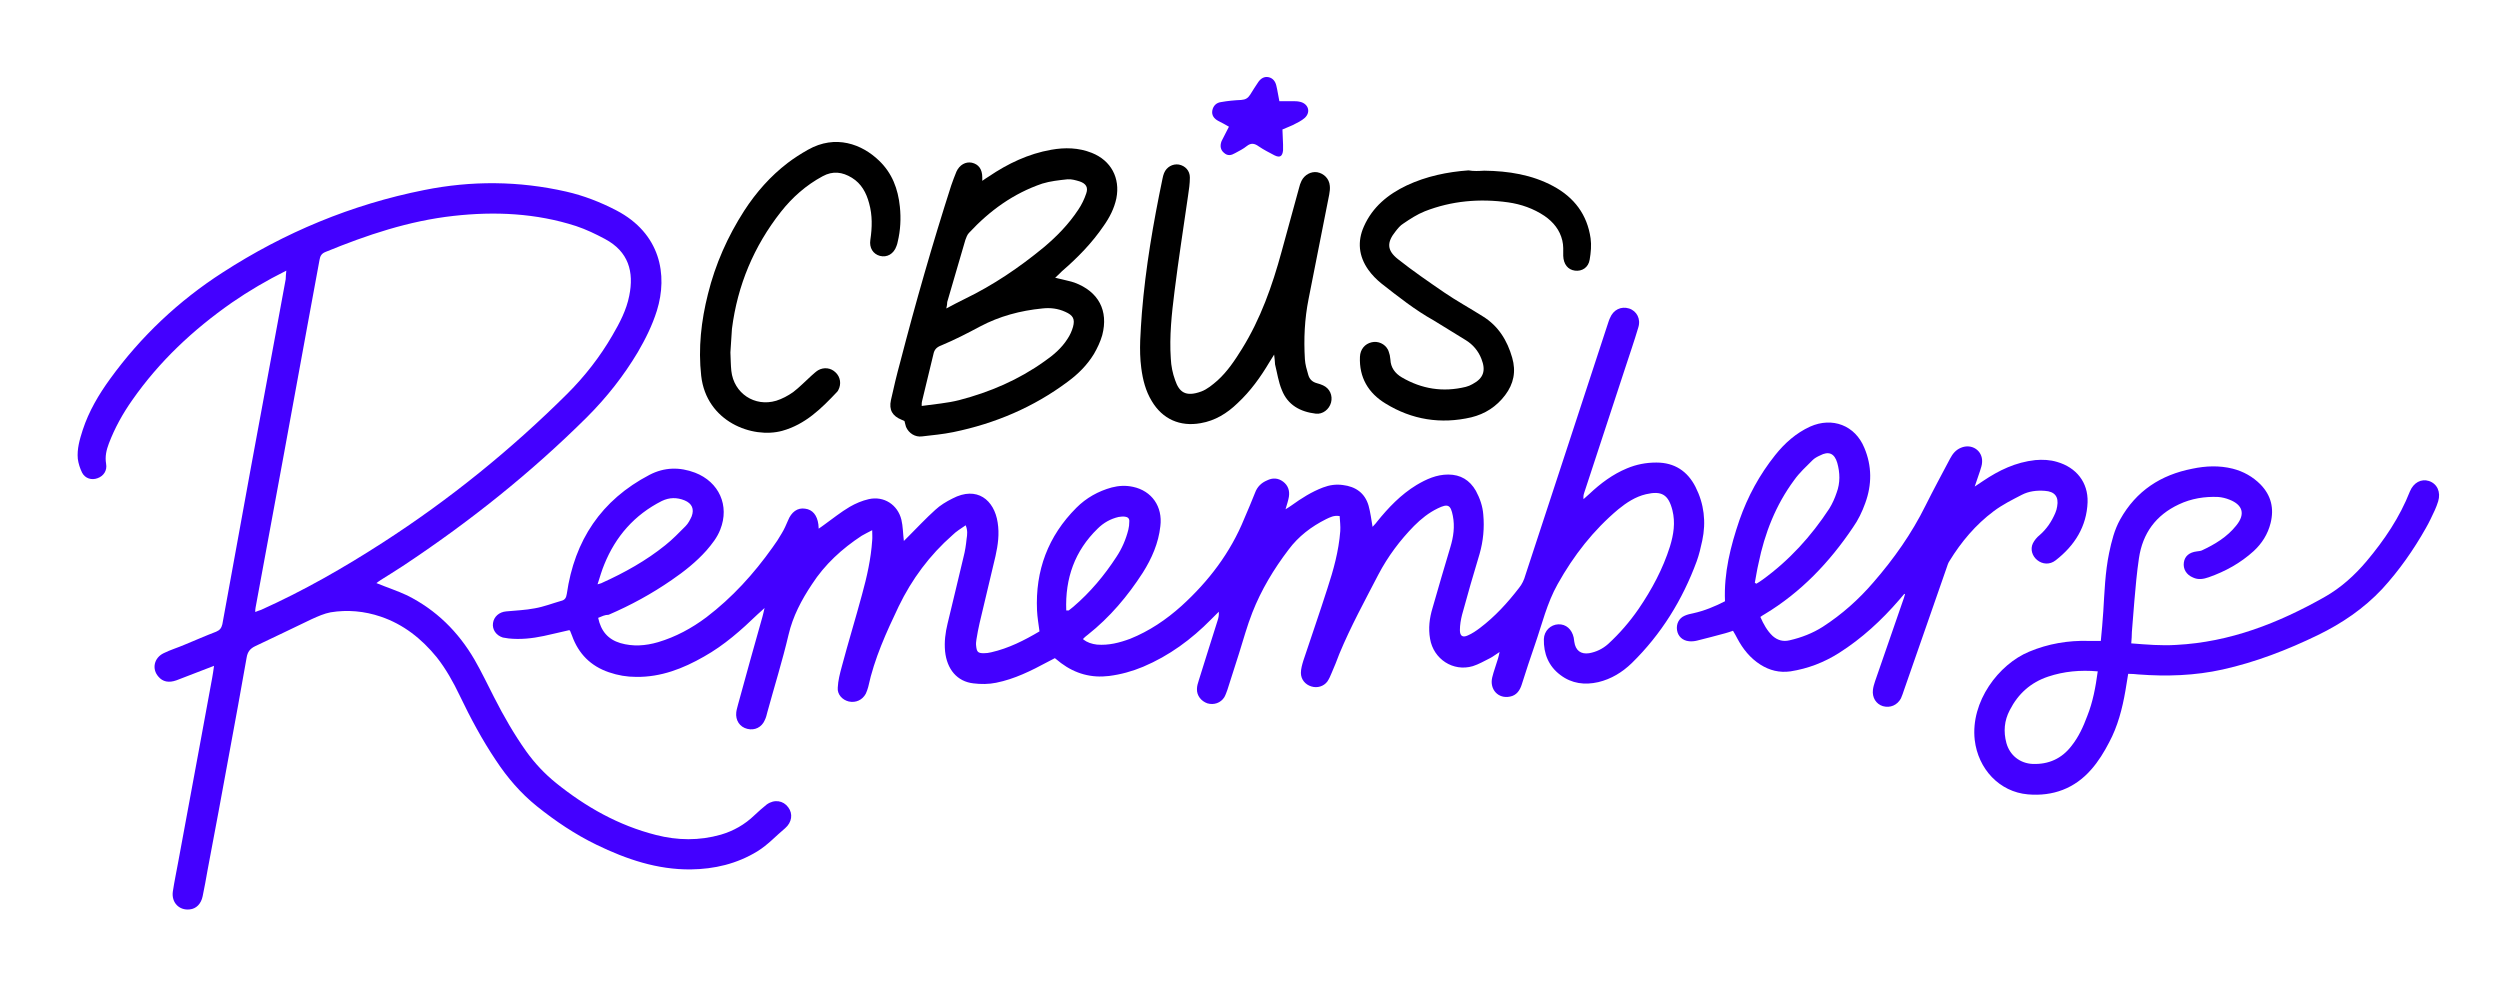 <?xml version="1.0" encoding="utf-8"?>
<!-- Generator: Adobe Illustrator 24.0.1, SVG Export Plug-In . SVG Version: 6.00 Build 0)  -->
<svg version="1.1" id="Untitled_x5F_Artwork_43_xA0_Image_1_"
	 xmlns="http://www.w3.org/2000/svg" xmlns:xlink="http://www.w3.org/1999/xlink" x="0px" y="0px" viewBox="0 0 812.9 325.4"
	 style="enable-background:new 0 0 812.9 325.4;" xml:space="preserve">
<style type="text/css">
	.st0{fill:#4300FF;}
</style>
<g>
	<path class="st0" d="M399.6,41.2c-1.2-0.7-2.3-1.3-3.5-1.9c-1.3-0.7-2.2-1.8-1.9-3.4c0.3-1.5,1.3-2.5,2.8-2.7
		c2.2-0.4,4.4-0.6,6.6-0.7c1.4-0.1,2.2-0.6,2.9-1.7c0.8-1.4,1.8-2.8,2.7-4.2c0.8-1.1,1.9-1.8,3.3-1.5s2.2,1.4,2.5,2.7
		c0.4,1.6,0.6,3.2,1,5.1c1.5,0,2.8,0,4.2,0c0.8,0,1.7,0,2.5,0.2c2.7,0.6,3.6,3.3,1.6,5.2c-1.1,1-2.6,1.7-4,2.4c-1,0.5-2,0.8-3.3,1.4
		c0.1,1.6,0.1,3.2,0.2,4.9c0,0.6,0,1.3,0,1.9c-0.2,1.9-1,2.5-2.8,1.6c-1.7-0.9-3.5-1.8-5.1-2.9c-1.4-1-2.5-1.2-3.9-0.1
		c-1.1,0.9-2.5,1.6-3.8,2.3c-1.2,0.7-2.4,1-3.6-0.1c-1.1-0.9-1.4-2.2-0.8-3.8C397.9,44.4,398.8,42.9,399.6,41.2z"/>
	<path class="st0" d="M194.5,200.9c0.9,4.3,3.2,7,7.2,8.2c4.1,1.2,8.2,0.9,12.3-0.3c5.7-1.7,10.9-4.5,15.7-8.1
		c8.4-6.4,15.4-14.1,21.5-22.7c1.1-1.5,2.1-3,3-4.6c0.8-1.3,1.4-2.7,2-4.1c1.1-2.8,3.1-4.3,5.6-3.9c2.4,0.3,3.9,2.1,4.3,5.1
		c0,0.4,0.1,0.8,0.1,1.4c0.7-0.5,1.2-0.8,1.7-1.2c2.8-2,5.5-4.2,8.4-5.9c1.9-1.1,4-2,6.2-2.5c4.9-1.1,9.4,1.8,10.6,6.7
		c0.5,2.1,0.5,4.4,0.8,6.9c0.6-0.6,1-1,1.5-1.5c2.9-2.9,5.7-5.9,8.7-8.6c1.6-1.5,3.6-2.7,5.6-3.7c8-4.2,13.6,0.5,14.7,7.8
		c0.6,3.7,0.1,7.3-0.7,10.9c-1.7,7.3-3.5,14.6-5.2,21.9c-0.4,1.7-0.7,3.4-1,5.2c-0.1,0.7-0.2,1.4-0.1,2.1c0.2,2,0.6,2.4,2.5,2.4
		c0.8,0,1.6-0.1,2.4-0.3c5.7-1.3,10.8-3.9,15.7-6.8c-0.3-2.3-0.7-4.6-0.8-6.8c-0.6-13,3.6-24.2,12.8-33.4c3.2-3.2,7.1-5.4,11.5-6.6
		c2.3-0.6,4.6-0.7,6.9-0.2c6.1,1.3,9.7,6.4,8.9,12.8c-0.6,5.5-2.8,10.5-5.7,15.1c-4.9,7.6-10.7,14.5-17.9,20.2
		c-0.4,0.3-0.9,0.7-1.3,1.1c-0.1,0-0.1,0.1-0.2,0.4c1.3,1,2.8,1.5,4.5,1.7c3.8,0.3,7.3-0.6,10.8-1.9c6.2-2.5,11.7-6.2,16.7-10.7
		c8.8-8,15.9-17.3,20.4-28.4c1.2-2.8,2.4-5.6,3.5-8.4c0.7-1.9,2-3.2,3.9-4c1.8-0.9,3.6-0.8,5.2,0.4s2.2,2.9,1.9,4.9
		c-0.2,1.2-0.6,2.4-1.1,4.1c0.9-0.6,1.5-0.9,2-1.3c3.2-2.3,6.5-4.4,10.2-5.8c2.1-0.8,4.2-1.1,6.4-0.8c4.2,0.5,7.2,2.6,8.4,6.7
		c0.6,2.2,0.9,4.5,1.3,6.9c0.5-0.6,1-1,1.4-1.6c3.7-4.6,7.8-8.9,12.9-12c3.2-1.9,6.5-3.4,10.3-3.4c4,0,7,1.8,9,5.3
		c1.3,2.4,2.2,5,2.4,7.7c0.4,4.3,0,8.6-1.2,12.8c-2,6.6-3.9,13.2-5.7,19.8c-0.4,1.6-0.7,3.3-0.7,5c0,1.9,0.9,2.5,2.6,1.7
		c1.4-0.6,2.7-1.5,3.9-2.4c4.9-3.7,9-8.2,12.7-13c1-1.2,1.7-2.7,2.1-4.2c8.9-27,17.7-54,26.6-81.1c0.3-0.8,0.5-1.7,0.9-2.5
		c1.1-2.7,3.6-3.9,6.2-3.1c2.5,0.8,3.9,3.4,3,6.2c-1.3,4.4-2.8,8.7-4.2,13c-4.5,13.6-8.9,27.2-13.4,40.8c-0.2,0.6-0.3,1.2-0.2,2
		c0.6-0.6,1.3-1.1,1.9-1.7c3.6-3.4,7.6-6.4,12.2-8.3c3.1-1.3,6.2-1.9,9.6-1.9c5.9,0,10.1,2.8,12.7,7.9c2.8,5.5,3.5,11.4,2.2,17.5
		c-0.5,2.3-1,4.5-1.8,6.7c-4.6,12.5-11.5,23.7-21.1,33.1c-3.1,3-6.7,5.2-10.9,6.2c-4.4,1-8.6,0.5-12.3-2.3c-3.9-2.9-5.5-7-5.4-11.7
		c0.1-2.7,2.2-4.7,4.7-4.8s4.4,1.6,5,4.3c0.1,0.5,0.1,0.9,0.2,1.4c0.4,2.8,2.1,4.1,4.8,3.7c2.3-0.4,4.4-1.4,6.2-3
		c3.7-3.4,7-7.2,9.9-11.4c4.3-6.3,7.9-13,10.2-20.3c1.2-3.9,1.8-7.8,0.8-11.8c-1.3-5.1-3.5-6.4-8.6-5.2c-3.4,0.8-6.3,2.7-9,4.9
		c-8.1,6.8-14.5,15-19.7,24.3c-3.5,6.2-5.1,13.1-7.4,19.7c-1.5,4.3-2.9,8.6-4.3,13c-0.6,1.9-1.7,3.5-3.8,3.9
		c-3.8,0.8-6.7-2.3-5.8-6.2c0.5-2.1,1.3-4.1,1.9-6.2c0.2-0.6,0.3-1.2,0.5-2.1c-1.3,0.8-2.1,1.5-3.1,2c-1.8,0.9-3.7,2-5.6,2.6
		c-6.4,1.9-12.8-2.3-13.9-8.9c-0.6-3.4-0.2-6.7,0.8-10c1.9-6.6,3.8-13.2,5.8-19.8c1-3.3,1.5-6.7,0.8-10.2c-0.7-3.6-1.6-4-4.9-2.4
		c-2.9,1.4-5.4,3.4-7.7,5.7c-4.6,4.7-8.5,9.9-11.6,15.8c-4.4,8.5-9,16.9-12.7,25.8c-0.8,2.1-1.6,4.2-2.5,6.2c-0.4,1-0.8,1.9-1.4,2.8
		c-1.2,1.6-3.3,2.2-5.2,1.6c-2-0.6-3.4-2.3-3.4-4.4c0-1.3,0.4-2.7,0.8-4c2.6-7.8,5.3-15.6,7.8-23.4c2-6.1,3.7-12.2,4.2-18.7
		c0.1-1.6-0.1-3.3-0.2-4.9c-1.9-0.3-3.1,0.4-4.4,1c-4.8,2.4-9,5.6-12.2,9.9c-4.8,6.3-8.9,13.1-11.8,20.5c-1.7,4.3-2.9,8.8-4.3,13.2
		c-1.3,4-2.5,7.9-3.8,11.9c-0.3,0.8-0.6,1.7-1,2.4c-1.2,1.9-3.4,2.6-5.5,2c-2-0.7-3.5-2.5-3.4-4.7c0-0.9,0.3-1.9,0.6-2.8
		c2-6.5,4.1-13,6.1-19.4c0.3-0.9,0.5-1.8,0.4-2.9c-0.8,0.8-1.6,1.6-2.5,2.5c-6.4,6.5-13.6,11.8-22.1,15.4c-3.6,1.5-7.2,2.5-11.1,3
		c-5.7,0.7-10.9-0.7-15.6-4.2c-0.6-0.5-1.3-1-2-1.6c-0.8,0.4-1.5,0.8-2.3,1.2c-5.4,2.9-10.8,5.6-16.8,6.8c-2.4,0.5-5,0.5-7.4,0.2
		c-5.3-0.6-8.6-4.6-9.2-10.4c-0.3-3.1,0.1-6.1,0.8-9c1.7-7.2,3.5-14.4,5.2-21.7c0.5-1.9,0.8-3.9,1-5.9c0.2-1.3,0.4-2.7-0.3-4.4
		c-1.6,1.1-3.1,2-4.3,3.2c-7.4,6.5-13.2,14.3-17.5,23.2c-4,8.4-7.9,16.9-9.9,26.2c-0.2,0.8-0.5,1.5-0.8,2.2c-1.1,2-3.2,3-5.5,2.5
		c-2.1-0.5-3.8-2.3-3.6-4.5c0.1-2.3,0.7-4.6,1.3-6.8c2.1-7.9,4.5-15.7,6.6-23.5c1.6-5.8,2.9-11.6,3.3-17.6c0.1-0.9,0-1.9,0-3.3
		c-1.3,0.7-2.4,1.2-3.4,1.8c-6.4,4.2-12,9.3-16.2,15.8c-3.4,5.1-6.2,10.4-7.6,16.4c-2,8.5-4.6,16.8-6.9,25.2
		c-0.2,0.8-0.4,1.7-0.8,2.5c-1,2.4-3.3,3.5-5.7,2.9c-2.5-0.6-3.9-2.8-3.6-5.4c0.1-0.9,0.4-1.7,0.6-2.6c2.6-9.5,5.2-18.9,7.9-28.4
		c0.2-0.8,0.4-1.5,0.7-2.9c-1,0.9-1.6,1.5-2.2,2c-5.4,5.2-10.9,10.1-17.5,13.8c-6.8,3.9-14,6.7-22,6.6c-3.1,0-6-0.5-8.9-1.5
		c-5.9-2-9.9-6-12-11.9c-0.2-0.5-0.4-1-0.6-1.5c0-0.1-0.1-0.1-0.3-0.3c-2.7,0.6-5.5,1.3-8.3,1.9c-3.8,0.8-7.6,1.2-11.4,0.8
		c-0.6-0.1-1.3-0.2-1.9-0.3c-2.2-0.7-3.5-2.6-3.2-4.7c0.3-2.1,2-3.6,4.3-3.8c3.1-0.3,6.2-0.4,9.3-1c2.9-0.5,5.7-1.6,8.5-2.4
		c1.3-0.3,1.7-1,1.9-2.3c2.5-17.4,11.2-30.5,26.9-38.7c4.8-2.5,9.8-2.6,14.8-0.7c7.8,3,11.3,10.7,8.2,18.5c-1,2.6-2.7,4.7-4.5,6.8
		c-3.3,3.7-7.2,6.8-11.3,9.6c-6.5,4.5-13.3,8.2-20.5,11.3C196.7,199.9,195.7,200.4,194.5,200.9z M194.3,190c0.9-0.3,1.2-0.3,1.5-0.5
		c7.3-3.3,14.3-7.2,20.5-12.2c2.4-1.9,4.5-4.1,6.6-6.2c0.9-0.9,1.5-2.1,2-3.2c0.9-2.4,0.1-4.2-2.3-5.2c-2.5-1-4.9-1-7.4,0.2
		c-8.9,4.5-15,11.5-18.7,20.6C195.7,185.4,195.1,187.5,194.3,190z M346.7,198.5c0.5,0,0.7,0,0.8,0c0.5-0.4,1-0.8,1.5-1.2
		c5.5-4.7,10.1-10.2,14-16.2c1.8-2.7,3.1-5.7,3.9-8.9c0.2-0.8,0.3-1.7,0.3-2.6c0.1-1-0.5-1.5-1.4-1.6c-0.7-0.1-1.4,0-2.1,0.1
		c-2.6,0.6-4.9,1.9-6.8,3.8C349.5,179.1,346.3,188,346.7,198.5z"/>
	<path class="st0" d="M93.1,88c-6.4,3.2-12.2,6.6-17.7,10.4c-12.6,8.8-23.6,19.1-32.4,31.7c-3.1,4.4-5.7,9.1-7.6,14.1
		c-0.8,2.1-1.3,4.2-0.9,6.6c0.4,2.2-0.8,4-2.8,4.7c-1.9,0.7-4,0.1-5-1.8c-0.7-1.4-1.2-3-1.4-4.5c-0.3-3.2,0.6-6.3,1.6-9.4
		c2-6.1,5.2-11.5,8.9-16.6c10-13.8,22.3-25.4,36.6-34.6c20.1-13,41.9-22.1,65.5-26.8c15.4-3.1,30.8-3,46.2,0.5
		c5.7,1.3,11.1,3.4,16.3,6.1c14.4,7.5,16.8,21,13.2,32.6c-1.5,4.8-3.7,9.2-6.2,13.5c-4.6,7.7-10.1,14.7-16.5,21.1
		c-18.3,18.2-38.4,34.2-60,48.5c-2.3,1.5-4.7,3-7.1,4.5c-0.5,0.3-1,0.7-1.4,1c3.4,1.4,6.8,2.5,10,4c9.4,4.7,16.6,11.8,21.9,20.9
		c2.3,4,4.3,8.2,6.4,12.3c3.1,6.1,6.5,12,10.4,17.5c2.8,3.9,6,7.3,9.7,10.3c9.7,7.8,20.3,13.8,32.5,16.9c7,1.8,14.1,1.9,21.1-0.1
		c4.1-1.2,7.8-3.3,10.9-6.3c1.3-1.2,2.6-2.4,4-3.5c2.5-1.8,5.4-1.3,7,0.9c1.6,2.1,1.2,4.9-1,6.8c-3,2.5-5.6,5.4-9,7.5
		c-6.7,4.1-14,5.8-21.7,5.9c-10.9,0.1-20.9-3.3-30.6-8c-7-3.4-13.4-7.7-19.5-12.6c-5.2-4.2-9.5-9.2-13.2-14.8
		c-4.5-6.7-8.3-13.8-11.8-21.1c-2.1-4.4-4.5-8.7-7.5-12.5c-4.9-6-10.8-10.7-18.2-13.2c-5.3-1.8-10.8-2.3-16.3-1.4
		c-2.1,0.4-4.1,1.3-6.1,2.2c-6.1,2.9-12.2,5.9-18.4,8.8c-1.7,0.8-2.5,1.9-2.8,3.7c-1.8,10.3-3.7,20.6-5.6,30.9
		c-2.3,12.7-4.7,25.5-7.1,38.2c-0.5,2.8-1,5.7-1.6,8.5c-0.5,2.5-2.1,4.1-4.2,4.3c-3.4,0.4-6-2.2-5.5-5.8c0.5-3.3,1.2-6.6,1.8-9.9
		c2.4-12.8,4.7-25.6,7.1-38.4c1.3-7.1,2.6-14.1,3.9-21.2c0.2-1.2,0.4-2.3,0.6-3.9c-1.1,0.4-1.8,0.7-2.6,1c-3.2,1.2-6.4,2.5-9.6,3.7
		c-2.5,0.9-4.5,0.5-5.9-1.2c-2.2-2.5-1.4-6.1,1.7-7.6c2.2-1.1,4.6-1.8,6.9-2.8c3.4-1.4,6.8-2.9,10.2-4.2c1.2-0.5,1.7-1.2,2-2.4
		c3.1-16.8,6.1-33.6,9.2-50.5c2.9-15.9,5.9-31.7,8.8-47.6c0.9-4.7,1.7-9.4,2.6-14.1C92.9,89.9,93,89.1,93.1,88z M83,199
		c0.7-0.3,1.3-0.5,1.9-0.7c13.8-6.2,26.9-13.7,39.6-21.9c21.7-14,41.7-30.2,60-48.4c5.7-5.7,10.6-12,14.6-18.9
		c2.4-4.1,4.6-8.3,5.5-12.9c1.6-7.8-0.2-14.4-7.9-18.5c-3-1.6-6.1-3.1-9.4-4.2c-13-4.2-26.4-4.8-39.8-3.3
		c-14.5,1.6-28.2,6.2-41.6,11.7c-1.3,0.5-1.8,1.3-2,2.6c-1.3,7.2-2.7,14.5-4,21.7c-2.5,13.7-5,27.3-7.5,41
		c-3.1,16.8-6.2,33.6-9.3,50.4C83,198.1,83,198.5,83,199z"/>
	<path class="st0" d="M619.2,193.1c-0.6,0.7-1.1,1.3-1.7,2c-5.7,6.6-12.1,12.5-19.5,17.2c-4.9,3.1-10.1,5.1-15.8,6
		c-3.6,0.5-6.8-0.3-9.8-2.2c-3.3-2.1-5.7-5.1-7.5-8.5c-0.4-0.8-0.8-1.5-1.4-2.5c-0.9,0.3-1.7,0.6-2.5,0.8c-3.1,0.8-6.2,1.7-9.2,2.4
		c-0.8,0.2-1.8,0.3-2.6,0.2c-2.1-0.2-3.6-1.6-3.9-3.6c-0.3-2,0.6-3.9,2.5-4.7c0.9-0.4,1.8-0.6,2.8-0.8c3.6-0.8,7-2.2,10.3-3.9
		c-0.4-9.2,1.8-17.9,4.7-26.4c2.7-7.7,6.5-14.7,11.6-21.1c3.1-3.9,6.8-7.2,11.4-9.3c7.2-3.2,14.6-0.4,17.6,6.9
		c2.5,5.9,2.5,12,0.3,18c-1,2.8-2.3,5.5-4,7.9c-7.6,11.3-16.9,21.1-28.7,28.2c-0.4,0.2-0.8,0.5-1.4,0.9c1,2.3,2.2,4.5,4,6.2
		c1.6,1.4,3.4,1.9,5.5,1.4c3.9-0.9,7.5-2.3,10.8-4.4c6.2-4,11.7-8.9,16.5-14.5c6.6-7.6,12.4-15.8,16.9-24.9c2.6-5.2,5.3-10.2,8-15.3
		c0.8-1.5,1.8-2.8,3.5-3.5c3.5-1.5,7.1,0.9,6.9,4.6c0,1-0.4,2-0.7,3c-0.5,1.5-1,3-1.7,5c1.2-0.8,2-1.3,2.7-1.8
		c5.2-3.5,10.6-6.1,17-6.8c2.4-0.2,4.8-0.1,7.1,0.6c6.2,1.8,10.1,6.6,9.9,13.1c-0.3,7.9-4.2,14.1-10.4,18.9c-1.9,1.5-4.3,1.3-6-0.1
		c-1.6-1.3-2.3-3.5-1.4-5.4c0.5-1,1.3-2,2.2-2.7c2.3-2,3.9-4.4,5.1-7.2c0.3-0.7,0.5-1.4,0.6-2.1c0.6-3.2-0.8-4.9-4-5.1
		c-2.6-0.2-5.2,0.1-7.5,1.3c-3.1,1.6-6.3,3.2-9.1,5.3c-5.9,4.4-10.6,10-14.4,16.2c-0.5,0.7-0.7,1.6-1,2.4
		c-4.6,13.2-9.2,26.4-13.8,39.6c-0.3,0.9-0.6,1.8-1,2.7c-1.2,2.2-3.5,3.2-5.9,2.5c-2.2-0.7-3.5-2.8-3.2-5.3c0.1-0.9,0.4-1.9,0.7-2.8
		c3-8.7,6-17.4,9-26c0.3-0.7,0.5-1.5,0.7-2.2C619.5,193.2,619.3,193.1,619.2,193.1z M570.6,189.5c0.2,0.1,0.3,0.2,0.5,0.3
		c0.7-0.4,1.3-0.8,2-1.3c8.7-6.3,15.8-14.1,21.7-23.1c1-1.6,1.8-3.4,2.4-5.2c1.2-3.2,1.1-6.5,0.2-9.7c-0.9-3.1-2.8-3.9-5.6-2.4
		c-0.9,0.4-1.8,0.9-2.4,1.5c-2.1,2.1-4.3,4.1-6,6.5c-6,8.1-9.6,17.3-11.6,27.1C571.3,185.3,571,187.4,570.6,189.5z"/>
	<path class="st0" d="M693,209.2c5.1,0.4,9.8,0.8,14.6,0.5c17.5-0.9,33.3-7.1,48.3-15.6c5.3-3,9.7-7,13.6-11.6
		c5.8-6.9,10.8-14.3,14.1-22.7c1.2-2.9,3.7-4.2,6.2-3.4c2.7,0.9,3.9,3.6,3,6.6c-0.3,1-0.7,2-1.1,2.9c-0.9,1.9-1.8,3.9-2.9,5.8
		c-4,7.1-8.7,13.8-14.2,19.8c-6,6.4-13.1,11.2-20.9,15c-9.9,4.8-20.2,8.8-31,11.2c-9,2-18.2,2.3-27.4,1.6c-1-0.1-2-0.2-3.3-0.2
		c-0.3,1.9-0.6,3.7-0.9,5.5c-1,5.8-2.5,11.6-5.3,16.8c-1.6,3.1-3.5,6.2-5.8,8.8c-5.4,6.2-12.5,8.8-20.6,8.1
		c-9.3-0.8-16.2-8.3-17.3-17.7c-1.4-12.5,7.8-24.6,17.7-28.7c6.2-2.6,12.7-3.7,19.4-3.5c1.2,0,2.4,0,3.9,0c0.3-3.2,0.6-6.3,0.8-9.5
		c0.4-6.4,0.6-12.8,1.9-19.1c0.8-3.8,1.7-7.5,3.6-10.9c5.2-9.3,13.2-14.5,23.5-16.5c4.3-0.9,8.7-1.1,13.1,0c3.5,0.9,6.5,2.6,9,5.1
		c3.5,3.6,4.5,7.8,3.3,12.6c-0.9,3.6-2.8,6.6-5.5,9.1c-4.3,3.9-9.2,6.6-14.6,8.5c-1.7,0.6-3.4,0.9-5.1,0.1c-2.2-0.9-3.3-2.8-3-4.9
		c0.3-2.1,1.8-3.3,4.2-3.6c0.6-0.1,1.1-0.1,1.6-0.3c4.3-2,8.3-4.4,11.3-8.2c2.9-3.6,2.1-6.6-2.2-8.3c-1.2-0.5-2.5-0.8-3.7-0.9
		c-4.4-0.2-8.8,0.5-12.8,2.4c-7.5,3.5-11.8,9.4-13,17.5c-0.7,4.7-1.1,9.4-1.5,14c-0.3,3.3-0.5,6.7-0.8,10
		C693.2,206.7,693.1,207.8,693,209.2z M682.1,218.3c-5.7-0.5-11,0-16.1,1.7c-5.7,1.9-9.8,5.6-12.5,10.9c-1.8,3.4-2.1,7-1.1,10.7
		c1.1,4,4.4,6.6,8.5,6.8c5.2,0.2,9.5-1.7,12.7-5.9c2.3-2.9,3.8-6.2,5.1-9.7C680.5,228.3,681.4,223.5,682.1,218.3z"/>
	<path d="M343.1,90.3c0.9,0.2,1.5,0.4,2.1,0.5c1.4,0.4,2.8,0.6,4.2,1.1c7.8,2.9,11.1,9.1,9,17.1c-0.6,2.1-1.6,4.2-2.7,6.1
		c-2.2,3.6-5.1,6.5-8.5,9c-11.1,8.3-23.6,13.6-37.2,16.4c-3.4,0.7-6.8,1-10.2,1.4c-2.2,0.3-4.3-1-5.2-3.1c-0.2-0.6-0.3-1.2-0.5-1.9
		c-0.3-0.1-0.6-0.3-0.9-0.4c-3-1.2-4.2-3.2-3.5-6.4c0.9-4.1,1.9-8.3,3-12.3c5-19.3,10.5-38.5,16.6-57.5c0.5-1.5,1.1-3,1.7-4.5
		c1-2.2,3-3.3,5-2.9c2.2,0.5,3.4,2.1,3.4,4.8c0,0.2,0,0.5,0,1.1c0.8-0.6,1.5-1,2.1-1.4c6.2-4.2,12.9-7.4,20.3-8.7
		c4.5-0.8,8.9-0.7,13.2,1c6.3,2.5,9.3,8.2,8,14.8c-0.7,3.3-2.2,6.2-4.1,8.9c-3.8,5.6-8.5,10.4-13.6,14.8
		C344.6,88.9,344,89.5,343.1,90.3z M299.7,132c4.2-0.6,8.3-0.9,12.2-1.9c10-2.6,19.3-6.6,27.7-12.6c2.9-2,5.6-4.3,7.5-7.3
		c0.8-1.2,1.4-2.5,1.8-3.9c0.7-2.6,0-3.8-2.5-4.9c-2.4-1.1-4.9-1.4-7.5-1.1c-7.1,0.7-13.9,2.5-20.3,5.9c-4.1,2.2-8.2,4.3-12.5,6.1
		c-1.6,0.6-2.3,1.4-2.6,2.9c-1.2,5.1-2.5,10.2-3.7,15.3C299.7,130.8,299.7,131.2,299.7,132z M307.7,100.3c2.3-1.2,4.1-2.2,6-3.1
		c9.3-4.5,17.7-10.2,25.6-16.7c4.3-3.6,8.2-7.6,11.3-12.3c1.1-1.6,2-3.5,2.6-5.3c0.7-2-0.1-3.2-2.1-3.9c-1.3-0.4-2.7-0.8-4-0.7
		c-2.8,0.3-5.6,0.6-8.2,1.4c-9.4,3.2-17.1,8.8-23.8,16c-0.6,0.6-0.9,1.5-1.2,2.3c-2,6.7-3.9,13.5-5.9,20.2
		C308,98.9,307.9,99.4,307.7,100.3z"/>
	<path d="M414.3,115.3c-0.7,1.1-1.1,1.7-1.5,2.4c-2.9,4.9-6.2,9.5-10.4,13.4c-3.4,3.3-7.3,5.7-12,6.5c-6.7,1.2-12.4-1.3-15.9-7.2
		c-2-3.3-2.9-6.9-3.4-10.7c-0.8-6-0.2-12,0.2-18c1.2-14.7,3.7-29.2,6.7-43.6c0.1-0.6,0.3-1.3,0.5-1.8c0.8-2,2.8-3.1,4.8-2.8
		c2.1,0.4,3.6,2,3.6,4.2c0,2-0.3,4-0.6,6c-1.5,10.4-3.1,20.7-4.4,31.1c-0.9,7.2-1.7,14.5-1.2,21.8c0.1,2.4,0.6,4.8,1.4,7
		c1.3,3.8,3.3,5.6,8.5,3.7c1.9-0.7,3.7-2.2,5.3-3.6c3.2-2.9,5.6-6.5,7.9-10.2c6.1-9.8,9.9-20.6,12.9-31.6c1.9-6.9,3.8-13.9,5.7-20.8
		c0.2-0.8,0.4-1.5,0.8-2.3c1-2,3.1-3.1,5.1-2.8c2.2,0.4,3.9,2.1,4.1,4.4c0.1,0.9,0,1.9-0.2,2.9c-2.2,11.3-4.5,22.6-6.7,33.9
		c-1.3,6.5-1.6,13-1.2,19.6c0.1,1.7,0.6,3.4,1.1,5.1c0.4,1.4,1.3,2.3,2.8,2.7c0.7,0.2,1.4,0.4,2,0.7c2.2,1,3.2,3.3,2.6,5.6
		c-0.6,2.2-2.7,3.9-5,3.6c-5-0.6-9.1-2.8-11-7.7c-1.1-2.6-1.5-5.5-2.2-8.3C414.5,117.5,414.5,116.6,414.3,115.3z"/>
	<path d="M482.6,55.5c7.9,0.1,15.5,1.3,22.4,5c6.9,3.7,11.1,9.3,12.2,17c0.3,2.2,0.1,4.6-0.3,6.9c-0.4,2.6-2.5,3.9-4.8,3.6
		s-3.7-2.1-3.8-4.8c0-1.7,0.1-3.4-0.3-5c-0.8-3.4-2.9-6-5.8-8c-3.6-2.4-7.6-3.8-11.8-4.4c-9.3-1.3-18.4-0.5-27.1,2.9
		c-2.5,1-4.8,2.5-7,4c-1,0.6-1.8,1.6-2.5,2.5c-2.9,3.6-2.9,6.2,0.8,9.1c4.8,3.8,9.9,7.3,15,10.8c4.1,2.8,8.5,5.2,12.6,7.8
		c5,3.1,7.9,7.8,9.5,13.4c1.3,4.5,0.5,8.5-2.3,12.2s-6.5,6.1-11,7.2c-9.9,2.3-19.3,0.8-27.9-4.5c-5.6-3.4-8.6-8.5-8.3-15.2
		c0.1-2.4,1.6-4.2,3.8-4.7c2.1-0.5,4.3,0.5,5.3,2.4c0.3,0.6,0.4,1.2,0.6,1.8c0.1,0.5,0.1,0.9,0.2,1.4c0.1,2.6,1.5,4.5,3.7,5.8
		c6.5,3.8,13.4,4.9,20.8,3.1c0.8-0.2,1.5-0.5,2.2-0.9c3.6-1.9,4.4-4.4,2.9-8.2c-1-2.6-2.8-4.7-5.1-6.1c-3.5-2.1-6.9-4.3-10.4-6.4
		c-6.1-3.4-11.5-7.7-17-12c-1.6-1.3-3.1-2.8-4.3-4.5c-3.1-4.4-3.6-9.2-1.4-14.1c2.8-6.3,7.8-10.4,13.9-13.3c6.4-3,13.2-4.4,20.1-4.9
		C479.1,55.7,481,55.6,482.6,55.5z"/>
	<path d="M237.5,114.6c0.1,2.2,0.1,4.1,0.3,6c0.8,7.3,7.6,11.8,14.6,9.7c1.9-0.6,3.8-1.6,5.5-2.8c2.1-1.6,3.9-3.5,5.9-5.3
		c0.7-0.6,1.4-1.3,2.2-1.8c1.9-1.1,4.2-0.8,5.7,0.7c1.6,1.5,1.9,3.8,0.9,5.7c-0.1,0.2-0.2,0.4-0.4,0.6c-5.1,5.4-10.3,10.6-17.9,12.7
		c-9.6,2.6-24.6-2.9-26.3-17.9c-1-9,0-17.9,2.2-26.6c2.4-9.7,6.4-18.7,11.8-27.1c3.9-6,8.5-11.2,14.1-15.5c2.1-1.6,4.3-3,6.6-4.3
		c9-5.1,17.6-1.8,23.1,3.5c4.3,4.1,6.2,9.2,6.8,15c0.4,3.8,0.2,7.7-0.7,11.4c-0.1,0.5-0.2,0.9-0.4,1.4c-0.9,2.6-3.1,3.8-5.4,3.2
		c-2.2-0.6-3.5-2.6-3.1-5.2c0.6-4,0.7-8-0.4-11.9c-0.9-3.4-2.5-6.4-5.6-8.3c-3.1-1.9-6.2-2.3-9.5-0.5c-5.4,2.9-9.9,6.9-13.6,11.6
		c-8.8,11.2-14.1,23.9-15.9,38C237.8,109.4,237.7,112.1,237.5,114.6z"/>
</g>
</svg>
